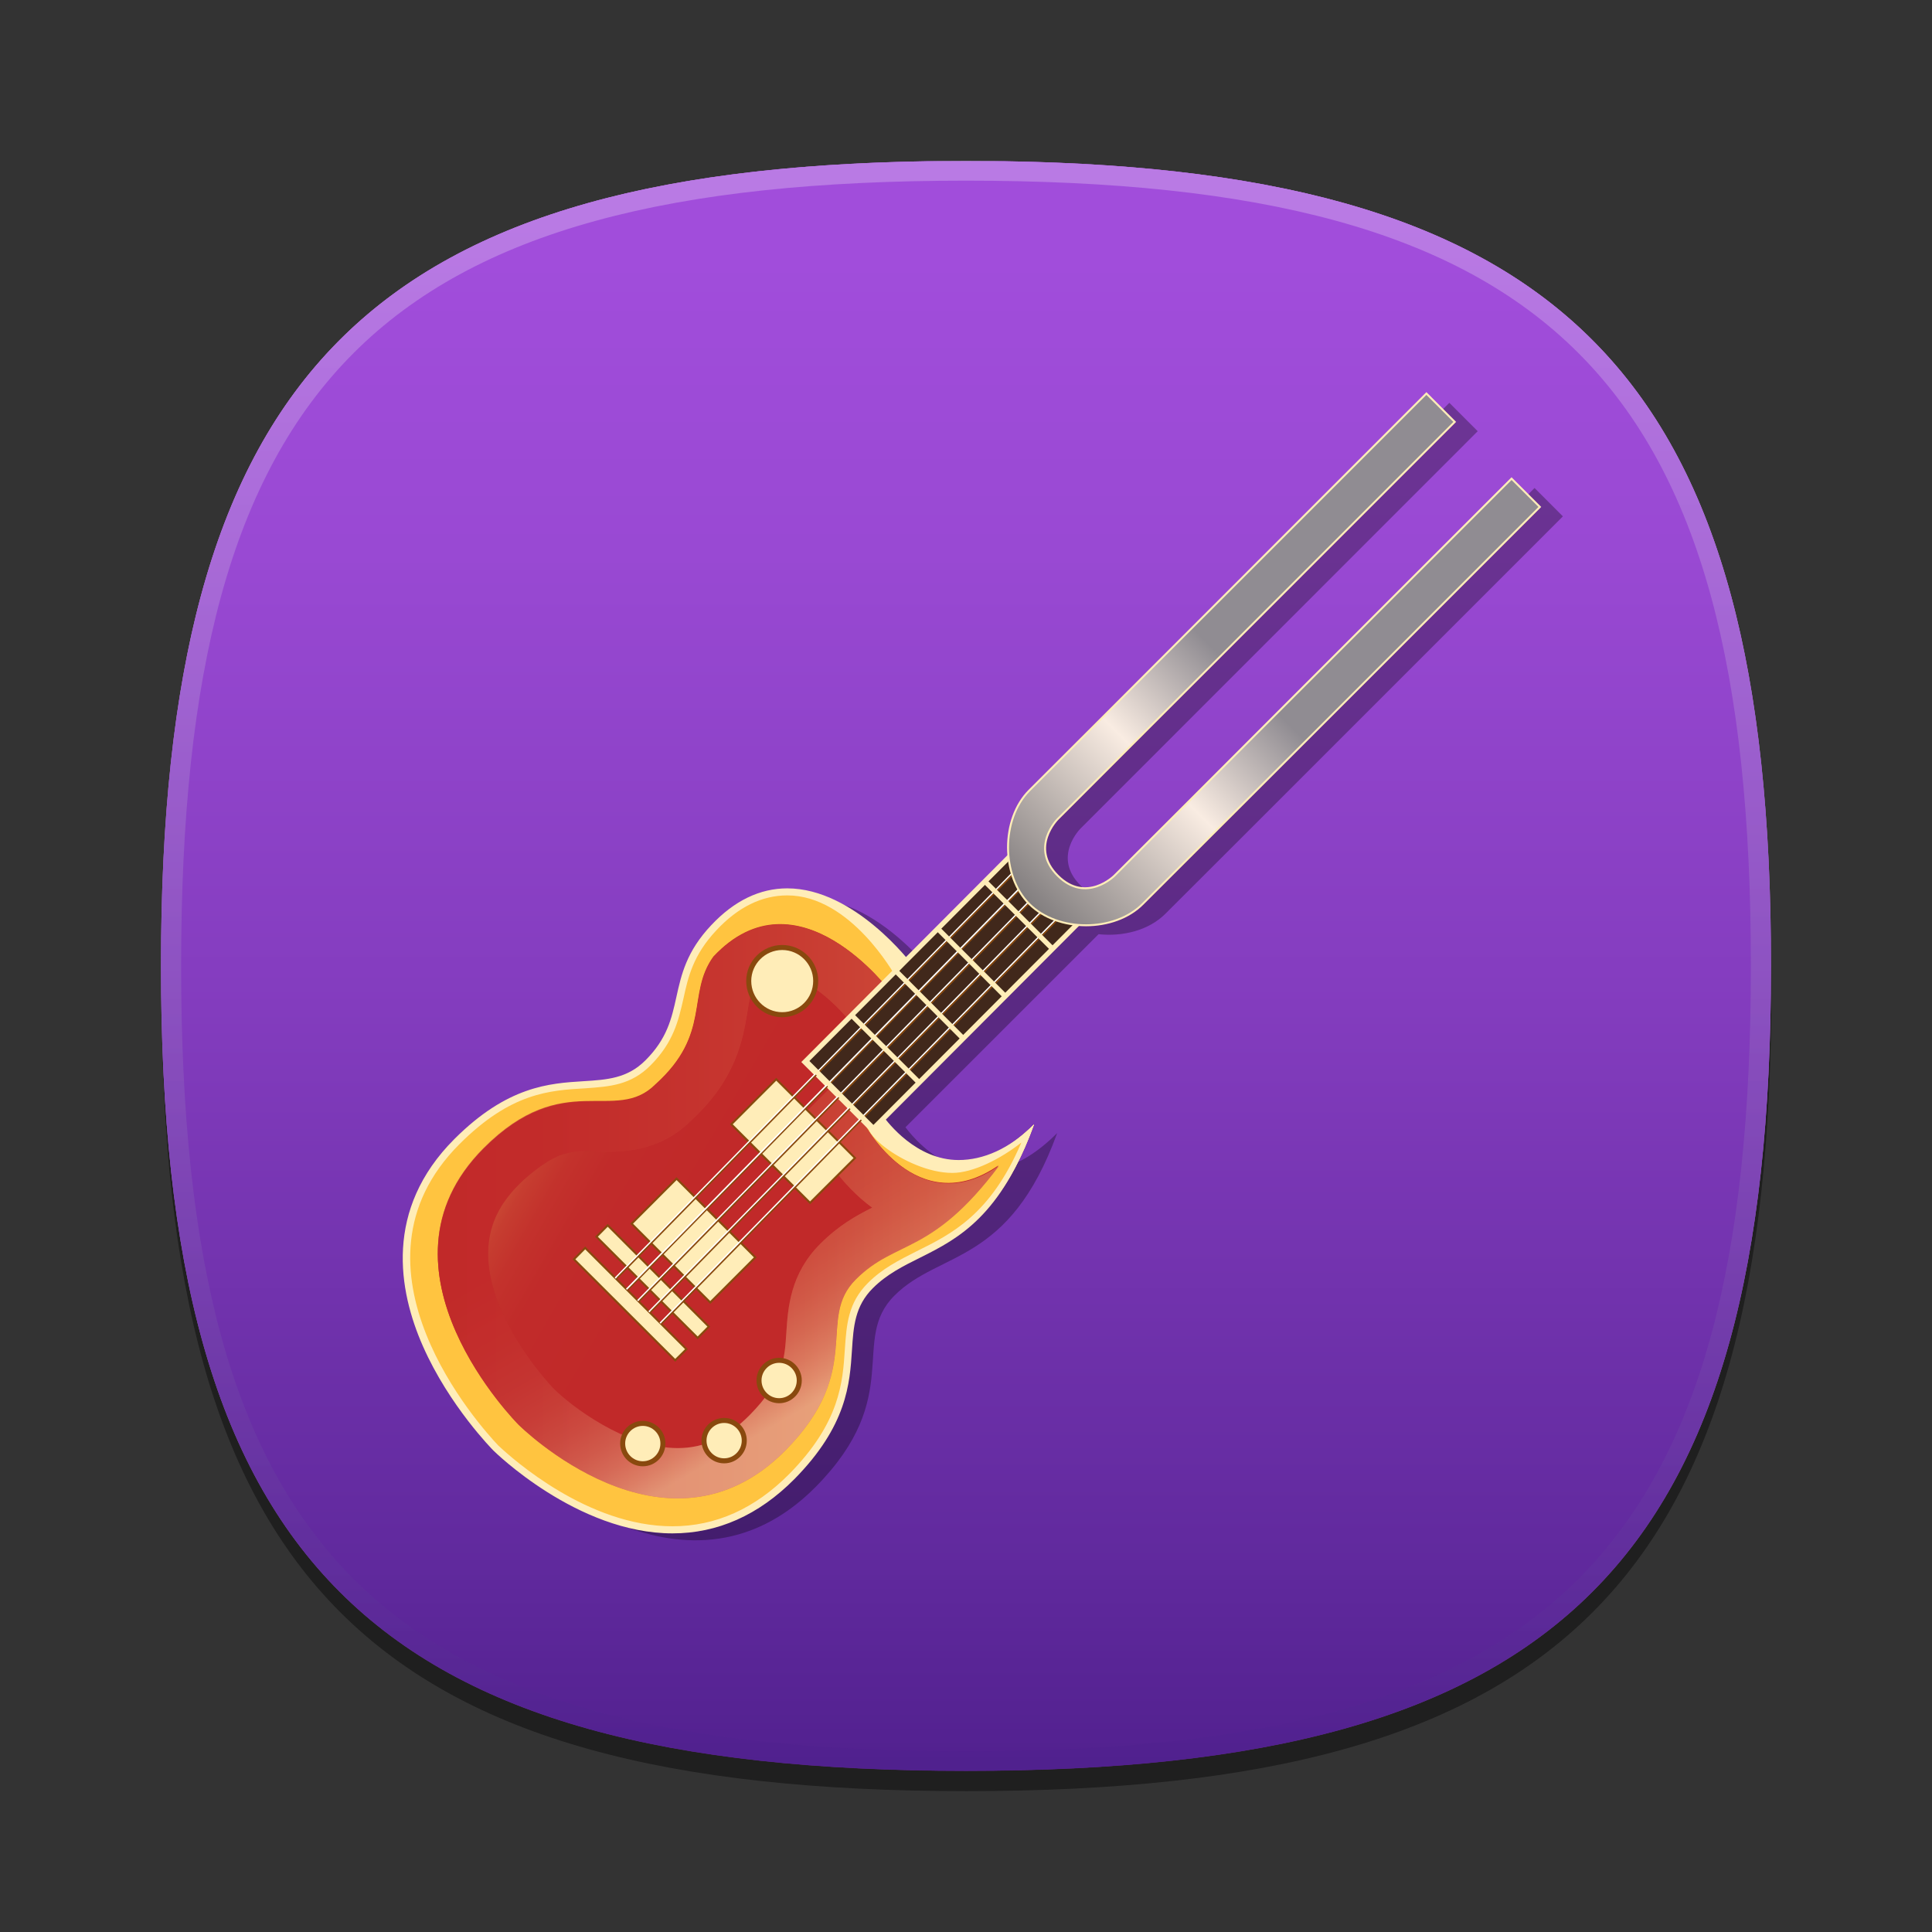 <?xml version="1.0"?>
<!-- Converted with SVG Converter - Version 0.9.5 (Compiled Mon May 30 09:08:51 2011) - Copyright (C) 2011 Nokia -->
<svg xmlns="http://www.w3.org/2000/svg" width="96px" x="0px" version="1.1" y="0px" height="96px" viewBox="0 0 96 96" xmlns:xlink="http://www.w3.org/1999/xlink" baseProfile="tiny" id="ORANGE_BACKGROUNDS" xml:space="preserve">
 <rect x="0" y="0" width="96" height="96" fill="#333333" stroke="none"/>
 <g id="layer5">
  <rect width="96" y="-0.001" height="96" fill-opacity="0" id="rect3119"/>
 </g>
 <g id="layer4">
  <path stroke-opacity="0.4" fill-opacity="0.4" id="SHADOW" d="M88.023,49c0,29.633-10.364,40-40,40c-29.635,0-40-10.367-40-40&#xd;&#xa;&#x9;&#x9;c0-29.634,10.366-40,40-40C77.659,9,88.023,19.365,88.023,49z"/>
 </g>
 <g id="layer27">
  <g id="VIOLET_x2F_PINK_BACKGROUNDS-7">
   <g id="VIOLET_2_2_">
    <linearGradient gradientTransform="matrix(1 0 0 -1 24.945 87.359)" id="VIOLET_2_3_" y1="79.35" x1="23.055" y2="-3.397" gradientUnits="userSpaceOnUse" x2="23.055">
     <stop offset="0.036" style="stop-color:#BA66E0"/>
     <stop offset="0.217" style="stop-color:#B260D8"/>
     <stop offset="0.497" style="stop-color:#9D51C2"/>
     <stop offset="0.839" style="stop-color:#7C379F"/>
     <stop offset="1" style="stop-color:#69298C"/>
    </linearGradient>
    <path fill="url(#VIOLET_2_3_)" id="VIOLET_2_1_" d="M8,47.989c0,29.633,10.365,40,40,40c29.637,0,40-10.366,40-40&#xd;&#xa;&#x9;&#x9;&#x9;&#x9;c0-28.985-9.926-39.53-38.091-39.979h-3.817C17.928,8.459,8,19.004,8,47.989z"/>
    <linearGradient gradientTransform="matrix(1 0 0 -1 24.945 87.359)" id="HIGHLIGHT_VIO2_1_" y1="79.103" x1="23.055" y2="-0.145" gradientUnits="userSpaceOnUse" x2="23.055">
     <stop offset="0.036" style="stop-color:#FFFFFF"/>
     <stop offset="0.13" style="stop-color:#F9F7FB"/>
     <stop offset="0.275" style="stop-color:#EAE1EF"/>
     <stop offset="0.452" style="stop-color:#D1BEDC"/>
     <stop offset="0.656" style="stop-color:#AF8CC1"/>
     <stop offset="0.879" style="stop-color:#834EA0"/>
     <stop offset="1" style="stop-color:#69298C"/>
    </linearGradient>
    <path stroke-opacity="0.25" fill="url(#HIGHLIGHT_VIO2_1_)" fill-opacity="0.25" id="HIGHLIGHT_VIO2" d="M48,8&#xd;&#xa;&#x9;&#x9;&#x9;&#x9;C18.365,8,8,18.365,8,48c0,29.632,10.365,40,40,40c29.637,0,40-10.367,40-40C88,18.365,77.637,8,48,8z M48,87.023&#xd;&#xa;&#x9;&#x9;&#x9;&#x9;C18.842,87.023,9,77.176,9,48C9,18.824,18.842,8.976,48,8.976S87,18.824,87,48C87,77.176,77.158,87.023,48,87.023z"/>
   </g>
  </g>
 </g>
 <g id="layer28">
  <g id="VIOLET_x2F_PINK_BACKGROUNDS-9">
   <g id="VIOLET_1_2_">
    <linearGradient gradientTransform="matrix(1 0 0 -1 24.945 87.359)" id="VIOLET_1_3_" y1="77.598" x1="23.055" y2="-2.381" gradientUnits="userSpaceOnUse" x2="23.055">
     <stop offset="0.036" style="stop-color:#A14DDB"/>
     <stop offset="0.221" style="stop-color:#9949D3"/>
     <stop offset="0.505" style="stop-color:#833CBE"/>
     <stop offset="0.852" style="stop-color:#60299D"/>
     <stop offset="1" style="stop-color:#4F1F8C"/>
    </linearGradient>
    <path fill="url(#VIOLET_1_3_)" id="VIOLET_1_1_" d="M8,47.989c0,29.633,10.365,40,40,40c29.637,0,40-10.366,40-40&#xd;&#xa;&#x9;&#x9;&#x9;&#x9;c0-28.985-9.926-39.53-38.091-39.979h-3.817C17.928,8.459,8,19.004,8,47.989z"/>
    <linearGradient gradientTransform="matrix(1 0 0 -1 24.945 87.359)" id="HIGHLIGHT_VIO1_1_" y1="79.103" x1="23.055" y2="-0.145" gradientUnits="userSpaceOnUse" x2="23.055">
     <stop offset="0.036" style="stop-color:#FFFFFF"/>
     <stop offset="1" style="stop-color:#4A1F8C"/>
    </linearGradient>
    <path stroke-opacity="0.25" fill="url(#HIGHLIGHT_VIO1_1_)" fill-opacity="0.25" id="HIGHLIGHT_VIO1" d="M48,8&#xd;&#xa;&#x9;&#x9;&#x9;&#x9;C18.365,8,8,18.365,8,48c0,29.632,10.365,40,40,40c29.637,0,40-10.367,40-40C88,18.365,77.637,8,48,8z M48,87.023&#xd;&#xa;&#x9;&#x9;&#x9;&#x9;C18.842,87.023,9,77.176,9,48C9,18.824,18.842,8.977,48,8.977S87,18.824,87,48C87,77.176,77.158,87.023,48,87.023z"/>
   </g>
  </g>
 </g>
 <g id="layer7">
  <g id="g7353" transform="translate(-18.75,-9.75)">
   <path fill-opacity="0.312" d="M95.001,33.998L75.252,53.743c0,0-1.406,1.406-2.815,0c-1.418-1.414,0-2.82,0-2.82l19.739-19.746&#xd;&#xa;&#x9;&#x9;&#x9;l-1.409-1.411c0,0-18.33,18.334-19.748,19.743c-0.807,0.811-1.136,2.083-1.017,3.287l-5.09,5.086&#xd;&#xa;&#x9;&#x9;&#x9;c-1.038-1.247-5.501-6.039-9.61-1.668c-2.398,2.545-1.041,4.497-3.274,6.723c-2.237,2.241-5.033-0.553-9.5,3.913&#xd;&#xa;&#x9;&#x9;&#x9;c-6.705,6.705,1.937,15.346,1.937,15.346s8.165,8.165,14.827,1.425c4.437-4.503,1.673-7.273,3.907-9.499&#xd;&#xa;&#x9;&#x9;&#x9;c2.24-2.239,5.703-1.503,8.081-8.07c-3.978,3.982-6.931,0.526-7.538-0.29l9.596-9.593c1.217,0.132,2.506-0.197,3.323-1.018&#xd;&#xa;&#x9;&#x9;&#x9;c1.419-1.406,19.748-19.743,19.748-19.743L95.001,33.998z"/>
  </g>
 </g>
 <g id="g10" transform="matrix(0.484,0,0,0.484,18.116,16.4)">
  <g id="g12">
   <path fill="#F9C478" id="path14" d="M13.366,114.881c0,0-17.841-17.839-3.998-31.683c9.222-9.22,14.994-3.452,19.614-8.079&#xd;&#xa;&#x9;&#x9;&#x9;c4.61-4.595,1.807-8.625,6.758-13.88c9.676-10.292,20.305,4.022,20.305,4.022l6.104,6.117l-9.234,9.222&#xd;&#xa;&#x9;&#x9;&#x9;c0,0,6.578,10.192,15.812,0.95c-4.909,13.557-12.058,12.037-16.683,16.66c-4.611,4.595,1.094,10.315-8.066,19.612&#xd;&#xa;&#x9;&#x9;&#x9;C30.223,131.738,13.366,114.881,13.366,114.881z"/>
  </g>
 </g>
 <g id="g10_1_" transform="matrix(0.484,0,0,0.484,18.116,16.4)">
  <g>
   <g id="g12_9_">
    <path fill="#FFC440" id="path14_9_" d="M13.366,114.881c0,0-17.841-17.839-3.998-31.683c9.222-9.22,14.994-3.452,19.614-8.079&#xd;&#xa;&#x9;&#x9;&#x9;&#x9;c4.61-4.595,1.807-8.625,6.758-13.88c9.676-10.292,20.305,4.022,20.305,4.022l6.104,6.117l-9.234,9.222&#xd;&#xa;&#x9;&#x9;&#x9;&#x9;c0,0,6.578,10.192,15.812,0.95c-4.909,13.557-12.058,12.037-16.683,16.66c-4.611,4.595,1.094,10.315-8.066,19.612&#xd;&#xa;&#x9;&#x9;&#x9;&#x9;C30.223,131.738,13.366,114.881,13.366,114.881z"/>
   </g>
  </g>
 </g>
 <g id="g10_2_" transform="matrix(0.484,0,0,0.484,18.116,16.4)">
  <g>
   <g id="g12_11_">
    <linearGradient gradientTransform="matrix(1 0 0 1 -6.103516e-05 6.103516e-05)" id="path14_3_" y1="78.114" x1="14.88" y2="89.567" gradientUnits="userSpaceOnUse" x2="34.717">
     <stop offset="0" style="stop-color:#DB8C4B"/>
     <stop offset="0.028" style="stop-color:#D87F47"/>
     <stop offset="0.098" style="stop-color:#D1643D"/>
     <stop offset="0.178" style="stop-color:#CB4E36"/>
     <stop offset="0.271" style="stop-color:#C63D30"/>
     <stop offset="0.387" style="stop-color:#C3322C"/>
     <stop offset="0.549" style="stop-color:#C12B2A"/>
     <stop offset="1" style="stop-color:#C12929"/>
    </linearGradient>
    <path fill="url(#path14_3_)" id="path14_11_" d="M15.795,112.3c0,0-15.958-15.958-3.575-28.342&#xd;&#xa;&#x9;&#x9;&#x9;&#x9;c8.25-8.244,13.505-2.385,17.638-6.526c5.787-5.208,3.162-9.26,5.952-13.117c8.658-9.204,18.166,3.603,18.166,3.603l5.461,5.472&#xd;&#xa;&#x9;&#x9;&#x9;&#x9;l-8.123,8.113c0,0,5.378,10.047,13.761,4.256c-6.924,9.228-10.541,7.496-14.677,11.633c-4.125,4.109,0.978,9.224-7.217,17.543&#xd;&#xa;&#x9;&#x9;&#x9;&#x9;C30.875,127.379,15.795,112.3,15.795,112.3z"/>
   </g>
  </g>
 </g>
 <linearGradient id="SVGID_1_" y1="60.196" x1="21.754" y2="60.196" gradientUnits="userSpaceOnUse" x2="47.626">
  <stop offset="0" style="stop-color:#C12929"/>
  <stop offset="0.223" style="stop-color:#C32E2B"/>
  <stop offset="0.472" style="stop-color:#C83B32"/>
  <stop offset="0.735" style="stop-color:#D0523C"/>
  <stop offset="1" style="stop-color:#DB704B"/>
 </linearGradient>
 <path fill="url(#SVGID_1_)" d="M42.97,55.876l3.935-3.93l-2.645-2.65c0,0-4.605-6.203-8.799-1.745&#xd;&#xa;&#x9;c-1.351,1.868-0.08,3.831-2.883,6.354c-2.002,2.006-4.547-0.832-8.543,3.16c-5.998,5.998,1.731,13.729,1.731,13.729&#xd;&#xa;&#x9;s7.304,7.303,13.264,1.275c3.969-4.029,1.498-6.506,3.496-8.496c2.003-2.004,3.755-1.166,7.109-5.635&#xd;&#xa;&#x9;C45.575,60.743,42.97,55.876,42.97,55.876z M40.758,61.806c-1.495,1.488-1.604,3.178-1.685,4.412&#xd;&#xa;&#x9;c-0.087,1.344-0.156,2.404-1.824,4.098c-1.089,1.102-2.258,1.639-3.57,1.639c-2.604,0-5.324-2.119-6.151-2.936&#xd;&#xa;&#x9;c-0.005-0.004-1.672-1.707-2.633-3.949c-1.432-3.344-0.167-5.16,0.908-6.236c0,0,1.209-1.203,2.207-1.488s1.872-0.111,1.872-0.111&#xd;&#xa;&#x9;c1.075,0,2.867,0,4.415-1.512c2.301-2.094,2.627-4.121,2.844-5.467c0.097-0.604,0.155-0.904,0.277-1.129&#xd;&#xa;&#x9;c0.704-0.687,1.195-0.687,1.363-0.687c1.294,0,2.926,1.612,3.472,2.347l0.109,0.146l1.009,1.012l-3.48,3.475l0.876,1.637&#xd;&#xa;&#x9;c0.143,0.268,1.008,1.803,2.572,2.951C42.546,60.403,41.672,60.89,40.758,61.806z"/>
 <linearGradient id="SVGID_2_" y1="50.517" x1="29.796" y2="69.489" gradientUnits="userSpaceOnUse" x2="40.75">
  <stop offset="0" style="stop-color:#C12929"/>
  <stop offset="0.393" style="stop-color:#C22B2A"/>
  <stop offset="0.534" style="stop-color:#C4322F"/>
  <stop offset="0.635" style="stop-color:#C73D38"/>
  <stop offset="0.717" style="stop-color:#CD4E44"/>
  <stop offset="0.787" style="stop-color:#D46454"/>
  <stop offset="0.849" style="stop-color:#DC8068"/>
  <stop offset="0.905" style="stop-color:#E7A080"/>
  <stop offset="0.954" style="stop-color:#F2C49A"/>
  <stop offset="1" style="stop-color:#FFEDB8"/>
 </linearGradient>
 <path stroke-opacity="0.5" fill="url(#SVGID_2_)" fill-opacity="0.5" d="M42.97,55.876l3.935-3.93l-2.645-2.65c0,0-4.605-6.203-8.799-1.745&#xd;&#xa;&#x9;c-1.351,1.868-0.08,3.831-2.883,6.354c-2.002,2.006-4.547-0.832-8.543,3.16c-5.998,5.998,1.731,13.729,1.731,13.729&#xd;&#xa;&#x9;s7.304,7.303,13.264,1.275c3.969-4.029,1.498-6.506,3.496-8.496c2.003-2.004,3.755-1.166,7.109-5.635&#xd;&#xa;&#x9;C45.575,60.743,42.97,55.876,42.97,55.876z M40.758,61.806c-1.495,1.488-1.604,3.178-1.685,4.412&#xd;&#xa;&#x9;c-0.087,1.344-0.156,2.404-1.824,4.098c-1.089,1.102-2.258,1.639-3.57,1.639c-2.604,0-5.324-2.119-6.151-2.936&#xd;&#xa;&#x9;c-0.005-0.004-1.672-1.707-2.633-3.949c-1.432-3.344-0.167-5.16,0.908-6.236c0,0,1.209-1.203,2.207-1.488s1.872-0.111,1.872-0.111&#xd;&#xa;&#x9;c1.075,0,2.867,0,4.415-1.512c2.301-2.094,2.627-4.121,2.844-5.467c0.097-0.604,0.155-0.904,0.277-1.129&#xd;&#xa;&#x9;c0.704-0.687,1.195-0.687,1.363-0.687c1.294,0,2.926,1.612,3.472,2.347l0.109,0.146l1.009,1.012l-3.48,3.475l0.876,1.637&#xd;&#xa;&#x9;c0.143,0.268,1.008,1.803,2.572,2.951C42.546,60.403,41.672,60.89,40.758,61.806z"/>
 <g id="g30" transform="matrix(0.484,0,0,0.484,18.116,16.4)">
  <path fill="#FFEDB8" d="M31.607,123.539c-9.779,0-18.303-8.426-18.388-8.512c-0.044-0.044-4.519-4.557-7.233-10.712&#xd;&#xa;&#x9;&#x9;C3.47,98.608,1.988,90.285,9.221,83.053c5.454-5.452,9.773-5.72,13.241-5.936c2.421-0.151,4.511-0.28,6.372-2.143&#xd;&#xa;&#x9;&#x9;c2.232-2.226,2.691-4.305,3.177-6.504c0.507-2.294,1.031-4.669,3.578-7.371c2.357-2.509,4.983-3.781,7.805-3.781&#xd;&#xa;&#x9;&#x9;c6.923,0,12.76,7.743,12.817,7.822l6.231,6.24l-9.259,9.246c0.551,0.776,3.48,4.583,7.801,4.583c2.518,0,5.22-1.135,7.744-3.657&#xd;&#xa;&#x9;&#x9;l0,0c-3.399,9.381-7.687,11.684-11.643,13.654c-1.783,0.887-3.469,1.726-4.895,3.151c-1.86,1.853-1.995,3.938-2.151,6.349&#xd;&#xa;&#x9;&#x9;c-0.224,3.462-0.503,7.77-5.914,13.263C40.456,121.665,36.245,123.539,31.607,123.539z M43.394,58.041&#xd;&#xa;&#x9;&#x9;c-2.605,0-5.051,1.201-7.266,3.57c-2.418,2.569-2.914,4.837-3.394,7.028c-0.506,2.234-1.018,4.496-3.385,6.859&#xd;&#xa;&#x9;&#x9;c-2.008,2.02-4.172,2.171-6.678,2.347c-3.667,0.212-7.642,0.44-12.932,5.734c-12.66,12.656,2.228,29.084,3.967,30.916&#xd;&#xa;&#x9;&#x9;c1.529,1.448,9.24,8.315,17.902,8.315c4.432,0,8.465-1.807,11.988-5.367c5.225-5.295,5.493-9.446,5.709-12.783&#xd;&#xa;&#x9;&#x9;c0.176-2.581,0.328-4.782,2.371-6.831c1.479-1.48,3.167-2.331,4.954-3.232c3.64-1.8,7.62-3.766,10.794-11.176&#xd;&#xa;&#x9;&#x9;c-2.155,1.684-4.956,3.111-7.079,3.111c-4.803,0-11.003-5.129-7.853-5.597l-0.25-0.407l0.312-0.288l8.846-8.861l-6.897-5.047&#xd;&#xa;&#x9;&#x9;C54.424,66.232,49.918,58.041,43.394,58.041z"/>
  <path fill="#FFEDB8" id="path32" d="M43.394,57.835c6.649,0,12.332,7.547,12.415,7.664l5.882,5.881l-8.998,9.012l-0.188,0.173&#xd;&#xa;&#x9;&#x9;l0.14,0.232c0.132,0.188,3.272,4.956,8.338,4.956c2.305,0,4.639-1.03,6.946-3.014c-3.248,8.103-7.4,10.162-11.085,11.982&#xd;&#xa;&#x9;&#x9;c-1.814,0.915-3.533,1.766-5.022,3.254c-1.998,2.004-2.138,4.17-2.312,6.7c-0.217,3.355-0.489,7.565-5.767,12.914&#xd;&#xa;&#x9;&#x9;c-3.552,3.589-7.628,5.428-12.135,5.428c-9.551,0-17.934-8.279-18.018-8.343c-0.171-0.194-17.451-17.791-3.997-31.239&#xd;&#xa;&#x9;&#x9;c5.321-5.327,9.352-5.581,12.907-5.784c2.527-0.177,4.708-0.29,6.703-2.296c2.342-2.339,2.843-4.609,3.33-6.758&#xd;&#xa;&#x9;&#x9;c0.491-2.244,0.995-4.522,3.445-7.125C38.236,59.054,40.725,57.835,43.394,57.835 M43.394,57.524c-2.473,0-5.093,0.99-7.655,3.716&#xd;&#xa;&#x9;&#x9;c-4.95,5.254-2.148,9.285-6.758,13.88c-4.62,4.627-10.39-1.141-19.614,8.079c-13.843,13.843,3.998,31.683,3.998,31.683&#xd;&#xa;&#x9;&#x9;s8.436,8.452,18.242,8.452c4.053,0,8.346-1.454,12.369-5.51c9.161-9.297,3.456-15.017,8.067-19.612&#xd;&#xa;&#x9;&#x9;c4.625-4.623,11.773-3.103,16.684-16.66c-2.879,2.879-5.512,3.863-7.744,3.863c-4.96,0-8.068-4.813-8.068-4.813l9.234-9.222&#xd;&#xa;&#x9;&#x9;l-6.104-6.117C56.045,65.262,50.292,57.524,43.394,57.524L43.394,57.524z"/>
 </g>
 <polygon fill="#41281B" points="54.045,45.398 &#xd;&#xa;&#x9;43.345,56.129 39.993,52.771 50.685,42.045 " stroke="#FFEDB8" id="rect34" stroke-width="0.25" stroke-miterlimit="10"/>
 <polygon fill="#FFEDB8" points="42.484,57.54 &#xd;&#xa;&#x9;40.251,59.768 36.339,55.865 38.572,53.627 " stroke="#89490E" id="rect36" stroke-width="0.1" stroke-miterlimit="10"/>
 <polygon fill="#FFEDB8" points="37.53,62.478 &#xd;&#xa;&#x9;35.292,64.718 31.385,60.804 33.619,58.566 " stroke="#89490E" id="rect36_1_" stroke-width="0.1" stroke-miterlimit="10"/>
 <g id="rect40">
  <polygon fill="#FFEDB8" points="34.109,67.039 33.55,67.593 28.519,62.573 29.078,62.007 &#x9;"/>
  <polygon fill="none" points="34.109,67.039 33.55,67.593 &#xd;&#xa;&#x9;&#x9;28.519,62.573 29.078,62.007 &#x9;" stroke="#89490E" stroke-width="0.1" stroke-miterlimit="10"/>
 </g>
 <polygon fill="#FFEDB8" points="35.222,65.919 &#xd;&#xa;&#x9;34.667,66.479 29.637,61.452 30.197,60.886 " stroke="#89490E" id="rect42" stroke-width="0.1" stroke-miterlimit="10"/>
 <g id="line44">
  <rect width="0.073" x="40.762" y="38.4" fill="#FFFFFF" height="29.304" transform="matrix(0.714 0.7 -0.7 0.714 48.831 -13.389)"/>
 </g>
 <g id="line48">
  <rect width="0.073" x="42.991" y="40.643" fill="#FFFFFF" height="29.298" transform="matrix(0.714 0.7 -0.7 0.714 51.037 -14.31)"/>
 </g>
 <g id="line50">
  <rect width="0.073" x="42.435" y="40.08" fill="#FFFFFF" height="29.298" transform="matrix(0.714 0.7 -0.7 0.714 50.484 -14.081)"/>
 </g>
 <g id="line52">
  <rect width="0.073" x="41.881" y="39.52" fill="#FFFFFF" height="29.304" transform="matrix(0.714 0.7 -0.7 0.714 49.935 -13.853)"/>
 </g>
 <g id="line44_1_">
  <rect width="0.073" x="40.859" y="38.4" fill="#89490E" height="29.304" transform="matrix(0.714 0.7 -0.7 0.714 48.858 -13.458)"/>
 </g>
 <g id="line48_1_">
  <rect width="0.073" x="43.089" y="40.643" fill="#89490E" height="29.298" transform="matrix(0.714 0.7 -0.7 0.714 51.065 -14.378)"/>
 </g>
 <g id="line50_1_">
  <rect width="0.073" x="42.532" y="40.08" fill="#89490E" height="29.298" transform="matrix(0.714 0.7 -0.7 0.714 50.512 -14.15)"/>
 </g>
 <g id="line52_1_">
  <rect width="0.073" x="41.978" y="39.52" fill="#89490E" height="29.304" transform="matrix(0.714 0.7 -0.7 0.714 49.963 -13.921)"/>
 </g>
 <g id="line54_1_">
  <rect width="0.073" x="41.415" y="38.963" fill="#89490E" height="29.293" transform="matrix(0.714 0.7 -0.7 0.714 49.408 -13.688)"/>
 </g>
 <g id="line54">
  <rect width="0.073" x="41.318" y="38.963" fill="#FFFFFF" height="29.293" transform="matrix(0.714 0.7 -0.7 0.714 49.38 -13.619)"/>
 </g>
 <path fill="#FFEDB8" id="circle60" d="M38.868,47.081c0.921,0,1.664,0.755,1.664,1.662c0,0.923-0.743,1.677-1.664,1.677&#xd;&#xa;&#x9;s-1.664-0.754-1.664-1.677C37.204,47.836,37.947,47.081,38.868,47.081z"/>
 <path fill="#FFEDB8" stroke="#89490E" id="circle60_1_" stroke-width="0.25" d="M38.868,47.081&#xd;&#xa;&#x9;c0.921,0,1.664,0.755,1.664,1.662c0,0.923-0.743,1.677-1.664,1.677s-1.664-0.754-1.664-1.677&#xd;&#xa;&#x9;C37.204,47.836,37.947,47.081,38.868,47.081z" stroke-miterlimit="10"/>
 <path fill="#FFEDB8" stroke="#89490E" id="circle60_2_" stroke-width="0.25" d="M31.94,70.727&#xd;&#xa;&#x9;c0.553,0,1,0.454,1,0.999c0,0.555-0.447,1.008-1,1.008s-1-0.453-1-1.008C30.94,71.181,31.387,70.727,31.94,70.727z" stroke-miterlimit="10"/>
 <path fill="#FFEDB8" stroke="#89490E" id="circle60_3_" stroke-width="0.25" d="M35.982,70.581&#xd;&#xa;&#x9;c0.553,0,1,0.454,1,0.999c0,0.555-0.447,1.008-1,1.008s-1-0.453-1-1.008C34.982,71.035,35.429,70.581,35.982,70.581z" stroke-miterlimit="10"/>
 <path fill="#FFEDB8" stroke="#89490E" id="circle60_4_" stroke-width="0.25" d="M38.715,67.593&#xd;&#xa;&#x9;c0.553,0,1,0.454,1,0.999c0,0.555-0.447,1.008-1,1.008s-1-0.453-1-1.008C37.715,68.047,38.162,67.593,38.715,67.593z" stroke-miterlimit="10"/>
 <g id="g66" transform="matrix(0.484,0,0,0.484,18.116,16.4)">
  <g id="g68">
   <linearGradient gradientTransform="matrix(1 0 0 1 -6.103516e-05 6.103516e-05)" id="path70_1_" y1="58.927" x1="68.243" y2="36.36" gradientUnits="userSpaceOnUse" x2="90.81">
    <stop offset="0" style="stop-color:#827E7F"/>
    <stop offset="0.591" style="stop-color:#F9ECE2"/>
    <stop offset="1" style="stop-color:#908C92"/>
   </linearGradient>
   <path fill="url(#path70_1_)" stroke="#FFEDB8" id="path70" stroke-width="0.2" d="M109.011,6.515&#xd;&#xa;&#x9;&#x9;&#x9;l2.909,2.914L71.167,50.195c0,0-2.93,2.904,0,5.823c2.909,2.903,5.813,0,5.813,0l40.774-40.764l2.905,2.906&#xd;&#xa;&#x9;&#x9;&#x9;c0,0-37.842,37.857-40.774,40.76c-2.905,2.919-8.718,2.919-11.648,0c-2.905-2.903-2.903-8.726,0-11.644&#xd;&#xa;&#x9;&#x9;&#x9;C71.167,44.369,109.011,6.515,109.011,6.515z" stroke-miterlimit="10"/>
  </g>
 </g>
 <line fill="#89490E" stroke="#FFEDB8" id="line86" y1="52.74" stroke-width="0.25" x1="40.06" y2="56.086" x2="43.413" stroke-miterlimit="10"/>
 <line fill="#89490E" stroke="#FFEDB8" id="line94" y1="50.467" stroke-width="0.25" x1="42.338" y2="53.813" x2="45.691" stroke-miterlimit="10"/>
 <line fill="#89490E" stroke="#FFEDB8" id="line98" y1="48.248" stroke-width="0.25" x1="44.514" y2="51.608" x2="47.867" stroke-miterlimit="10"/>
 <line fill="#89490E" stroke="#FFEDB8" id="line102" y1="46.174" stroke-width="0.25" x1="46.625" y2="49.533" x2="49.978" stroke-miterlimit="10"/>
 <line fill="#89490E" stroke="#FFEDB8" id="line106" y1="43.83" stroke-width="0.25" x1="48.976" y2="47.113" x2="52.266" stroke-miterlimit="10"/>
</svg>
